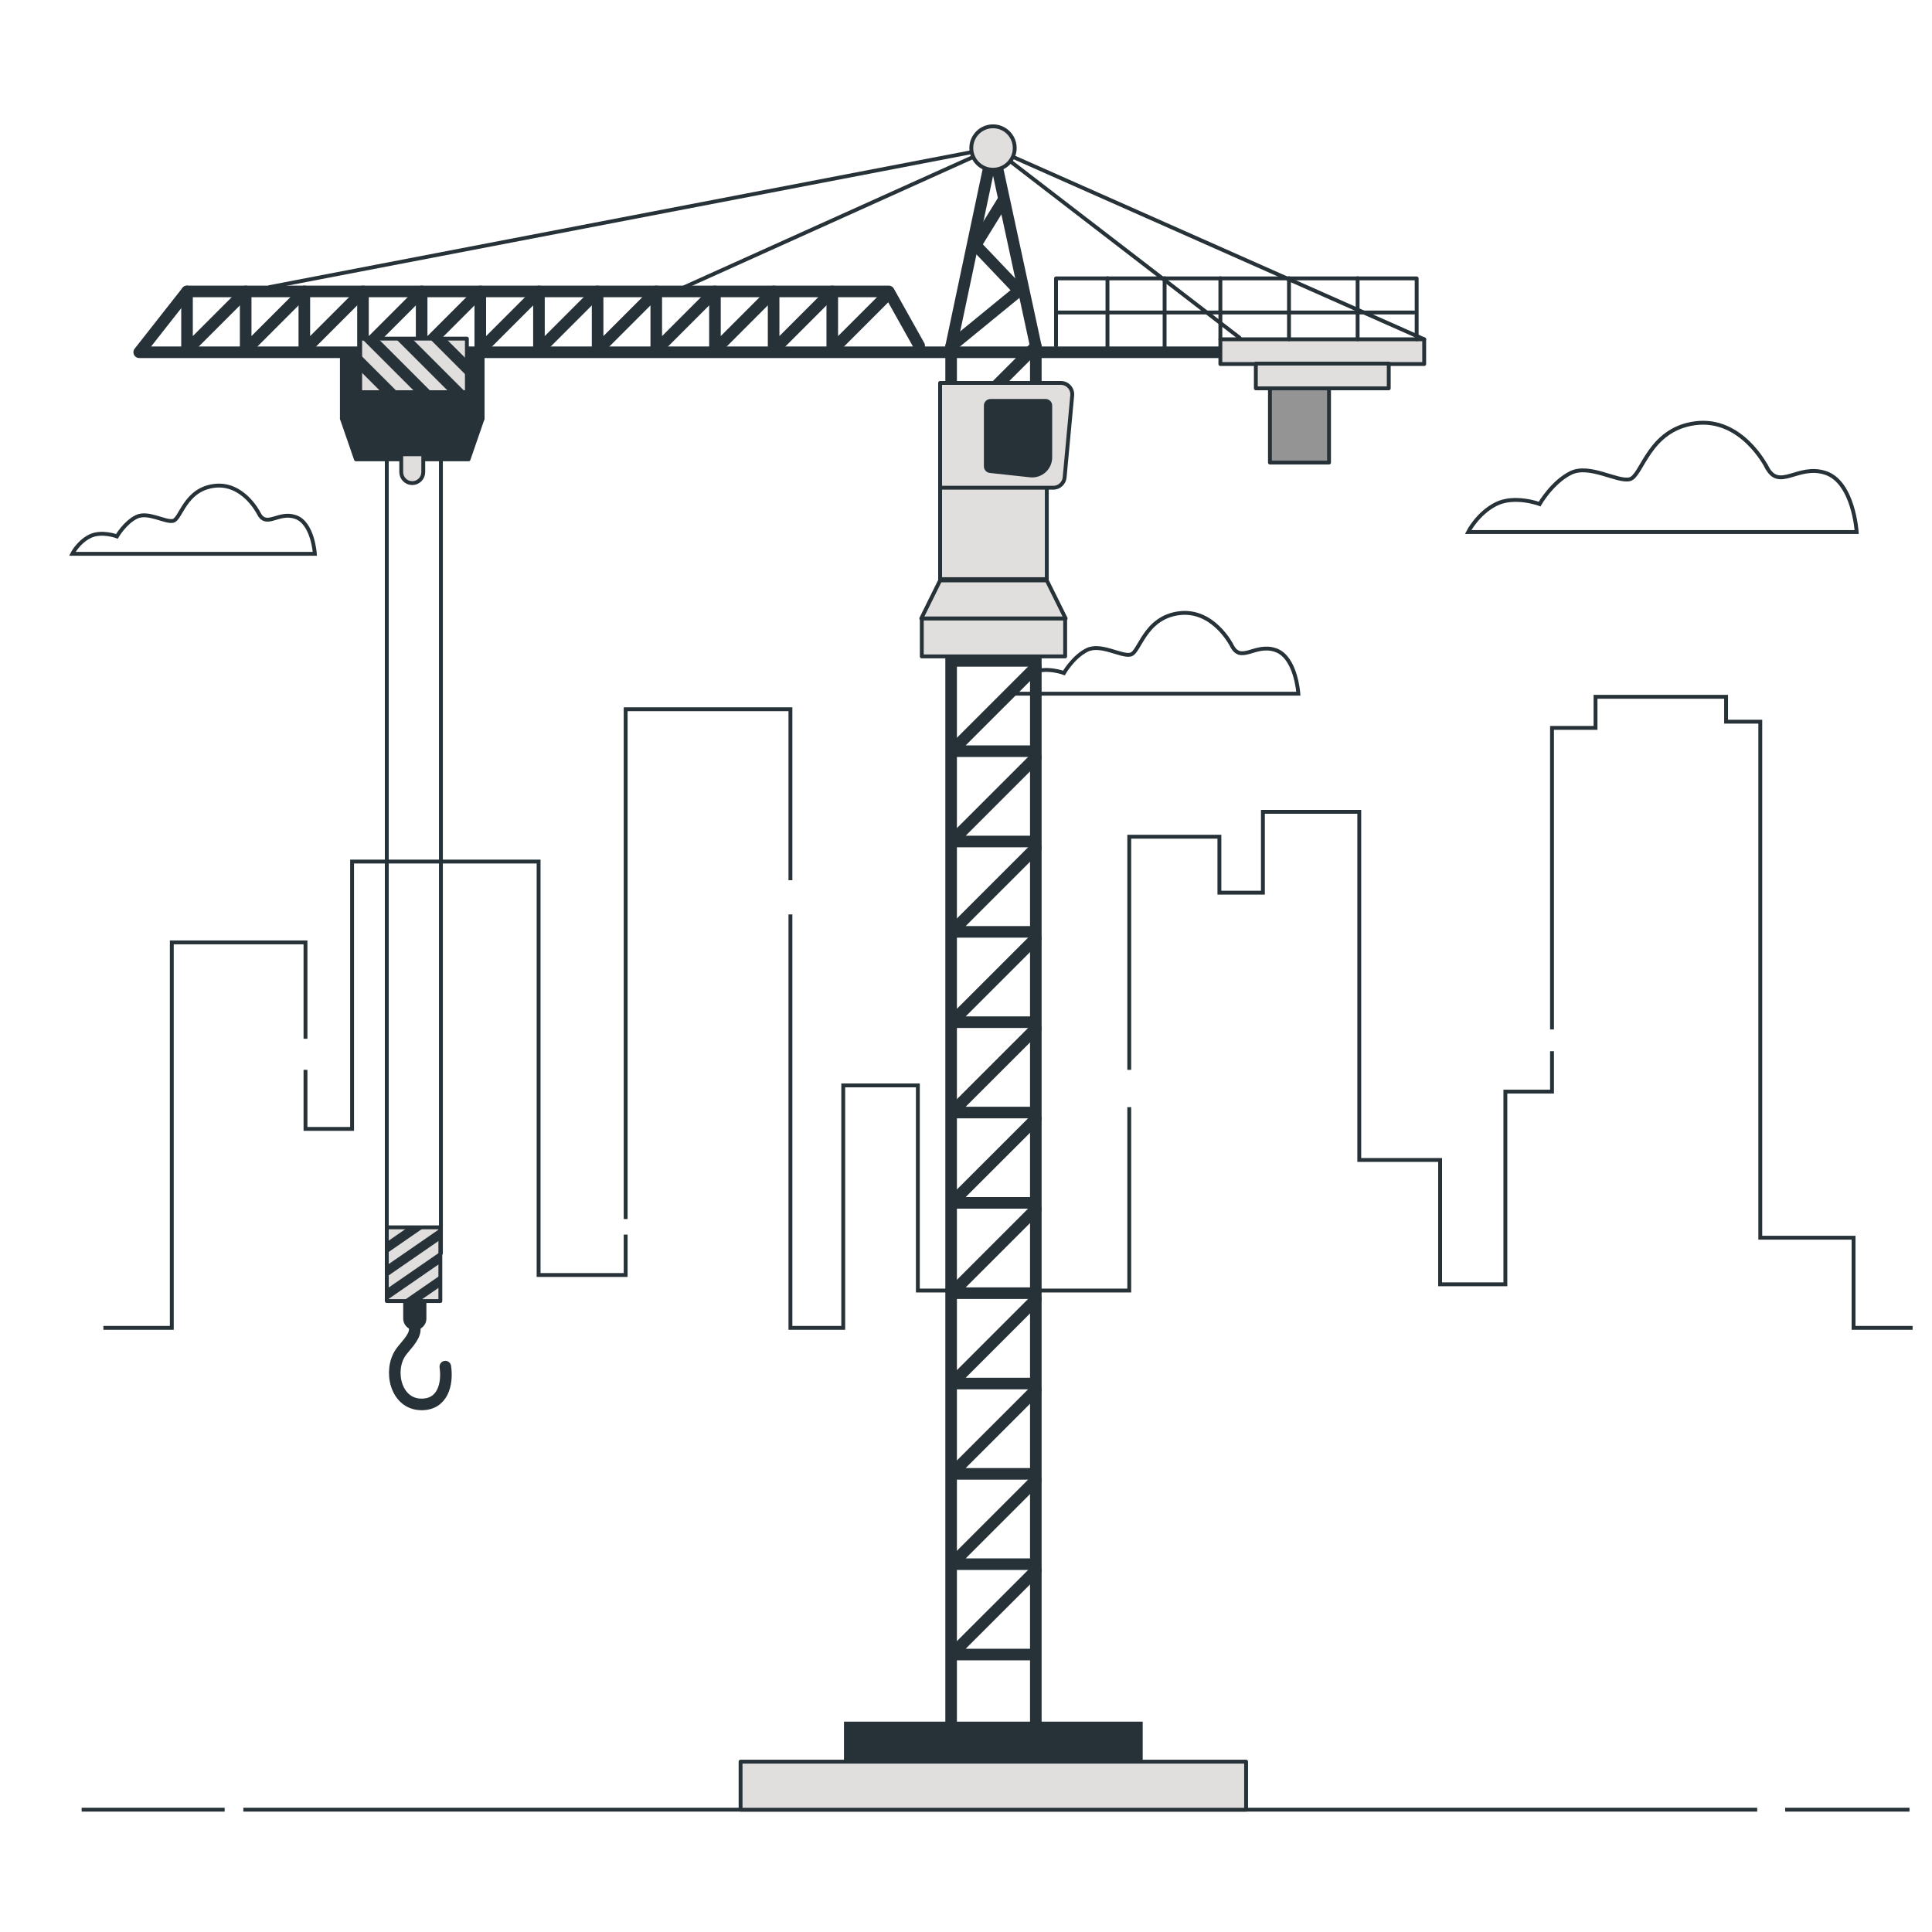 <svg xmlns="http://www.w3.org/2000/svg" viewBox="0 0 500 500"><g id="freepik--Floor--inject-54"><g><line x1="462" y1="468.34" x2="494.18" y2="468.34" style="fill:none; stroke:#263238; stroke-miterlimit:10;"></line><line x1="62.97" y1="468.34" x2="454.76" y2="468.34" style="fill:none; stroke:#263238; stroke-miterlimit:10;"></line><line x1="21.13" y1="468.34" x2="58.14" y2="468.34" style="fill:none; stroke:#263238; stroke-miterlimit:10;"></line></g></g><g id="freepik--City--inject-54"><g><polyline points="401.66 266.42 401.66 188.38 412.92 188.38 412.92 180.33 446.71 180.33 446.71 186.77 455.56 186.77 455.56 320.32 479.7 320.32 479.7 343.65 494.98 343.65" style="fill:none; stroke:#263238; stroke-miterlimit:10;"></polyline><polyline points="292.25 276.87 292.25 216.54 315.58 216.54 315.58 231.02 326.84 231.02 326.84 210.1 351.78 210.1 351.78 300.2 372.7 300.2 372.7 332.38 389.59 332.38 389.59 282.51 401.66 282.51 401.66 272.05" style="fill:none; stroke:#263238; stroke-miterlimit:10;"></polyline><polyline points="204.56 236.65 204.56 343.65 218.23 343.65 218.23 280.9 237.54 280.9 237.54 333.99 292.25 333.99 292.25 286.53" style="fill:none; stroke:#263238; stroke-miterlimit:10;"></polyline><polyline points="161.92 315.49 161.92 183.55 204.56 183.55 204.56 227.8" style="fill:none; stroke:#263238; stroke-miterlimit:10;"></polyline><polyline points="79.06 276.87 79.06 292.16 91.12 292.16 91.12 222.97 139.39 222.97 139.39 329.97 161.92 329.97 161.92 319.51" style="fill:none; stroke:#263238; stroke-miterlimit:10;"></polyline><polyline points="26.76 343.65 44.46 343.65 44.46 243.89 79.06 243.89 79.06 268.83" style="fill:none; stroke:#263238; stroke-miterlimit:10;"></polyline></g></g><g id="freepik--Clouds--inject-54"><g><path d="M457.17,120.8s-6.44-12.87-18.5-11.26c-12.07,1.61-13.68,13.68-16.89,14.48s-10.46-4.02-15.29-1.61c-4.83,2.41-8.04,8.04-8.04,8.04,0,0-6.44-2.41-11.26,0s-7.24,7.24-7.24,7.24h100.56s-.8-12.87-8.04-15.29c-7.24-2.41-12.07,4.83-15.29-1.61Z" style="fill:none; stroke:#263238; stroke-miterlimit:10;"></path><path d="M318.77,167.04s-4.76-9.51-13.68-8.33c-8.92,1.19-10.11,10.11-12.49,10.7-2.38,.59-7.73-2.97-11.3-1.19-3.57,1.78-5.95,5.95-5.95,5.95,0,0-4.76-1.78-8.33,0-3.57,1.78-5.35,5.35-5.35,5.35h74.34s-.59-9.52-5.95-11.3c-5.35-1.78-8.92,3.57-11.3-1.19Z" style="fill:none; stroke:#263238; stroke-miterlimit:10;"></path><path d="M66.92,132.78s-4.02-8.03-11.55-7.03c-7.53,1-8.54,8.54-10.55,9.04-2.01,.5-6.53-2.51-9.54-1-3.01,1.51-5.02,5.02-5.02,5.02,0,0-4.02-1.51-7.03,0-3.01,1.51-4.52,4.52-4.52,4.52h62.77s-.5-8.03-5.02-9.54c-4.52-1.51-7.53,3.01-9.54-1Z" style="fill:none; stroke:#263238; stroke-miterlimit:10;"></path></g></g><g id="freepik--Crane--inject-54"><g><polyline points="320.8 87.41 256.99 38.31 368.58 87.81" style="fill:none; stroke:#263238; stroke-linecap:round; stroke-linejoin:round;"></polyline><g><line x1="100.1" y1="324.35" x2="100.1" y2="113.62" style="fill:none; stroke:#263238; stroke-linecap:round; stroke-linejoin:round;"></line><line x1="114.11" y1="324.35" x2="114.11" y2="113.62" style="fill:none; stroke:#263238; stroke-linecap:round; stroke-linejoin:round;"></line></g><rect x="88.48" y="90.36" width="36.42" height="17.99" style="fill:#263238; stroke:#263238; stroke-linecap:round; stroke-linejoin:round;"></rect><polygon points="121.26 118.88 92.12 118.88 88.48 108.35 124.9 108.35 121.26 118.88" style="fill:#263238; stroke:#263238; stroke-linecap:round; stroke-linejoin:round;"></polygon><polyline points="69.76 74.3 256.99 38.31 177.15 74.3" style="fill:none; stroke:#263238; stroke-linecap:round; stroke-linejoin:round;"></polyline><g><polyline points="246.15 89.62 263.72 75.24 252.48 63.43 259.51 52.05" style="fill:none; stroke:#263238; stroke-linecap:round; stroke-linejoin:round; stroke-width:3px;"></polyline><polygon points="268.07 449.21 246.15 449.21 246.15 89.62 256.99 38.31 268.07 89.62 268.07 449.21" style="fill:none; stroke:#263238; stroke-linecap:round; stroke-linejoin:round; stroke-width:3px;"></polygon><polyline points="268.07 149.26 246.3 171.03 266.51 171.03" style="fill:none; stroke:#263238; stroke-linecap:round; stroke-linejoin:round; stroke-width:3px;"></polyline><polyline points="268.07 129.38 246.3 151.15 266.51 151.15" style="fill:none; stroke:#263238; stroke-linecap:round; stroke-linejoin:round; stroke-width:3px;"></polyline><polyline points="268.07 109.5 246.3 131.26 266.51 131.26" style="fill:none; stroke:#263238; stroke-linecap:round; stroke-linejoin:round; stroke-width:3px;"></polyline><polyline points="268.07 89.62 246.3 111.38 266.51 111.38" style="fill:none; stroke:#263238; stroke-linecap:round; stroke-linejoin:round; stroke-width:3px;"></polyline><polyline points="268.07 172.64 246.3 194.4 266.51 194.4" style="fill:none; stroke:#263238; stroke-linecap:round; stroke-linejoin:round; stroke-width:3px;"></polyline><polyline points="268.07 196.02 246.3 217.78 266.51 217.78" style="fill:none; stroke:#263238; stroke-linecap:round; stroke-linejoin:round; stroke-width:3px;"></polyline><polyline points="268.07 219.4 246.3 241.16 266.51 241.16" style="fill:none; stroke:#263238; stroke-linecap:round; stroke-linejoin:round; stroke-width:3px;"></polyline><polyline points="268.07 242.78 246.3 264.54 266.51 264.54" style="fill:none; stroke:#263238; stroke-linecap:round; stroke-linejoin:round; stroke-width:3px;"></polyline><polyline points="268.07 266.16 246.3 287.92 266.51 287.92" style="fill:none; stroke:#263238; stroke-linecap:round; stroke-linejoin:round; stroke-width:3px;"></polyline><polyline points="268.07 289.54 246.3 311.3 266.51 311.3" style="fill:none; stroke:#263238; stroke-linecap:round; stroke-linejoin:round; stroke-width:3px;"></polyline><polyline points="268.07 312.91 246.3 334.68 266.51 334.68" style="fill:none; stroke:#263238; stroke-linecap:round; stroke-linejoin:round; stroke-width:3px;"></polyline><polyline points="268.07 336.29 246.3 358.06 266.51 358.06" style="fill:none; stroke:#263238; stroke-linecap:round; stroke-linejoin:round; stroke-width:3px;"></polyline><polyline points="268.07 359.67 246.3 381.43 266.51 381.43" style="fill:none; stroke:#263238; stroke-linecap:round; stroke-linejoin:round; stroke-width:3px;"></polyline><polyline points="268.07 383.05 246.3 404.81 266.51 404.81" style="fill:none; stroke:#263238; stroke-linecap:round; stroke-linejoin:round; stroke-width:3px;"></polyline><polyline points="268.07 406.43 246.3 428.19 266.51 428.19" style="fill:none; stroke:#263238; stroke-linecap:round; stroke-linejoin:round; stroke-width:3px;"></polyline></g><rect x="218.42" y="445.56" width="77.31" height="12.15" style="fill:#263238;"></rect><rect x="191.66" y="455.91" width="130.83" height="12.44" style="fill:#E1DFDD; stroke:#263238; stroke-linecap:round; stroke-linejoin:round;"></rect><rect x="243.3" y="125.82" width="27.61" height="24.06" style="fill:#E1DFDD; stroke:#263238; stroke-linecap:round; stroke-linejoin:round;"></rect><g><rect x="238.56" y="160.04" width="37.1" height="9.84" style="fill:#E1DFDD; stroke:#263238; stroke-linecap:round; stroke-linejoin:round;"></rect><polygon points="275.79 160.05 238.43 160.05 243.3 150.21 270.91 150.21 275.79 160.05" style="fill:#E1DFDD; stroke:#263238; stroke-linecap:round; stroke-linejoin:round;"></polygon></g><path d="M272.58,126.22h-29.28v-27.12h31.24c1.74,0,3.11,1.5,2.95,3.23l-1.96,21.21c-.14,1.52-1.42,2.69-2.95,2.69Z" style="fill:#E1DFDD; stroke:#263238; stroke-linecap:round; stroke-linejoin:round;"></path><path d="M255.13,104.95v15.75c0,.61,.46,1.13,1.07,1.2l10.42,1.13c2.77,.3,5.18-1.87,5.18-4.65v-13.42c0-.66-.54-1.2-1.2-1.2h-14.27c-.66,0-1.2,.54-1.2,1.2Z" style="fill:#263238; stroke:#263238; stroke-linecap:round; stroke-linejoin:round;"></path><polyline points="330.09 91.16 36.03 91.16 48.4 75.42 230.01 75.42 237.88 89.48" style="fill:none; stroke:#263238; stroke-linecap:round; stroke-linejoin:round; stroke-width:3px;"></polyline><g><polyline points="48.4 75.42 48.4 90.6 63.02 75.98" style="fill:none; stroke:#263238; stroke-linecap:round; stroke-linejoin:round; stroke-width:3px;"></polyline><polyline points="63.58 75.42 63.58 90.6 78.2 75.98" style="fill:none; stroke:#263238; stroke-linecap:round; stroke-linejoin:round; stroke-width:3px;"></polyline><polyline points="78.76 75.42 78.76 90.6 93.38 75.98" style="fill:none; stroke:#263238; stroke-linecap:round; stroke-linejoin:round; stroke-width:3px;"></polyline><polyline points="93.94 75.42 93.94 90.6 108.56 75.98" style="fill:none; stroke:#263238; stroke-linecap:round; stroke-linejoin:round; stroke-width:3px;"></polyline><polyline points="109.12 75.42 109.12 90.6 123.74 75.98" style="fill:none; stroke:#263238; stroke-linecap:round; stroke-linejoin:round; stroke-width:3px;"></polyline><polyline points="124.3 75.42 124.3 90.6 138.92 75.98" style="fill:none; stroke:#263238; stroke-linecap:round; stroke-linejoin:round; stroke-width:3px;"></polyline><polyline points="139.48 75.42 139.48 90.6 154.1 75.98" style="fill:none; stroke:#263238; stroke-linecap:round; stroke-linejoin:round; stroke-width:3px;"></polyline><polyline points="154.66 75.42 154.66 90.6 169.28 75.98" style="fill:none; stroke:#263238; stroke-linecap:round; stroke-linejoin:round; stroke-width:3px;"></polyline><polyline points="169.84 75.42 169.84 90.6 184.46 75.98" style="fill:none; stroke:#263238; stroke-linecap:round; stroke-linejoin:round; stroke-width:3px;"></polyline><polyline points="185.03 75.42 185.03 90.6 199.64 75.98" style="fill:none; stroke:#263238; stroke-linecap:round; stroke-linejoin:round; stroke-width:3px;"></polyline><polyline points="200.21 75.42 200.21 90.6 214.82 75.98" style="fill:none; stroke:#263238; stroke-linecap:round; stroke-linejoin:round; stroke-width:3px;"></polyline><polyline points="215.39 75.42 215.39 90.6 230.01 75.98" style="fill:none; stroke:#263238; stroke-linecap:round; stroke-linejoin:round; stroke-width:3px;"></polyline></g><circle cx="256.99" cy="38.31" r="5.62" style="fill:#E1DFDD; stroke:#263238; stroke-linecap:round; stroke-linejoin:round;"></circle><rect x="315.83" y="87.81" width="52.75" height="6.4" style="fill:#E1DFDD; stroke:#263238; stroke-linecap:round; stroke-linejoin:round;"></rect><rect x="325.01" y="94.1" width="34.4" height="6.4" style="fill:#E1DFDD; stroke:#263238; stroke-linecap:round; stroke-linejoin:round;"></rect><rect x="328.66" y="100.51" width="15.29" height="19.2" style="fill:#949494; stroke:#263238; stroke-linecap:round; stroke-linejoin:round;"></rect><polyline points="273.3 89.48 273.3 72.05 366.63 72.05 366.63 87.81" style="fill:none; stroke:#263238; stroke-linecap:round; stroke-linejoin:round;"></polyline><line x1="315.83" y1="87.81" x2="315.83" y2="72" style="fill:none; stroke:#263238; stroke-linecap:round; stroke-linejoin:round;"></line><line x1="301.4" y1="90.5" x2="301.4" y2="72" style="fill:none; stroke:#263238; stroke-linecap:round; stroke-linejoin:round;"></line><line x1="286.61" y1="90.5" x2="286.61" y2="72" style="fill:none; stroke:#263238; stroke-linecap:round; stroke-linejoin:round;"></line><line x1="333.59" y1="87.81" x2="333.59" y2="72" style="fill:none; stroke:#263238; stroke-linecap:round; stroke-linejoin:round;"></line><line x1="351.35" y1="87.81" x2="351.35" y2="72" style="fill:none; stroke:#263238; stroke-linecap:round; stroke-linejoin:round;"></line><line x1="273.81" y1="80.88" x2="365.92" y2="80.88" style="fill:none; stroke:#263238; stroke-linecap:round; stroke-linejoin:round;"></line><g><rect x="93.22" y="87.64" width="27.61" height="13.86" style="fill:#E1DFDD; stroke:#263238; stroke-linecap:round; stroke-linejoin:round;"></rect><g><polygon points="97.86 87.64 93.61 87.64 107.47 101.49 111.71 101.49 97.86 87.64" style="fill:#263238;"></polygon><polygon points="98.69 101.49 102.94 101.49 93.22 91.78 93.22 96.02 98.69 101.49" style="fill:#263238;"></polygon><polygon points="106.63 87.64 102.39 87.64 116.25 101.49 120.49 101.49 106.63 87.64" style="fill:#263238;"></polygon><polygon points="115.41 87.64 111.17 87.64 120.84 97.31 120.84 93.06 115.41 87.64" style="fill:#263238;"></polygon></g></g><g><g><path d="M107.35,341.22v2.81c0,2.15-2.54,4.36-3.67,6.01-3.19,4.66-1.29,13.3,5.28,13.42,5.61,.1,6.95-5.25,6.29-9.78" style="fill:none; stroke:#263238; stroke-linecap:round; stroke-linejoin:round; stroke-width:3px;"></path><path d="M107.35,332.63v8.6" style="fill:none; stroke:#263238; stroke-linecap:round; stroke-linejoin:round; stroke-width:6px;"></path></g><g><rect x="97.49" y="320.25" width="19.07" height="13.86" transform="translate(434.21 220.15) rotate(90)" style="fill:#E1DFDD; stroke:#263238; stroke-linecap:round; stroke-linejoin:round;"></rect><g><polygon points="113.96 320.84 113.96 317.91 100.1 327.48 100.1 330.41 113.96 320.84" style="fill:#263238;"></polygon><polygon points="100.1 321.42 100.1 324.35 109.81 317.64 105.57 317.64 100.1 321.42" style="fill:#263238;"></polygon><polygon points="113.96 326.91 113.96 323.98 100.1 333.55 100.1 336.48 113.96 326.91" style="fill:#263238;"></polygon><polygon points="113.96 332.97 113.96 330.04 104.29 336.72 108.53 336.72 113.96 332.97" style="fill:#263238;"></polygon></g></g></g><path d="M106.69,125.03h0c-1.58,0-2.85-1.28-2.85-2.85v-4.61h5.7v4.61c0,1.58-1.28,2.85-2.85,2.85Z" style="fill:#E1DFDD; stroke:#263238; stroke-linecap:round; stroke-linejoin:round;"></path></g></g></svg>
